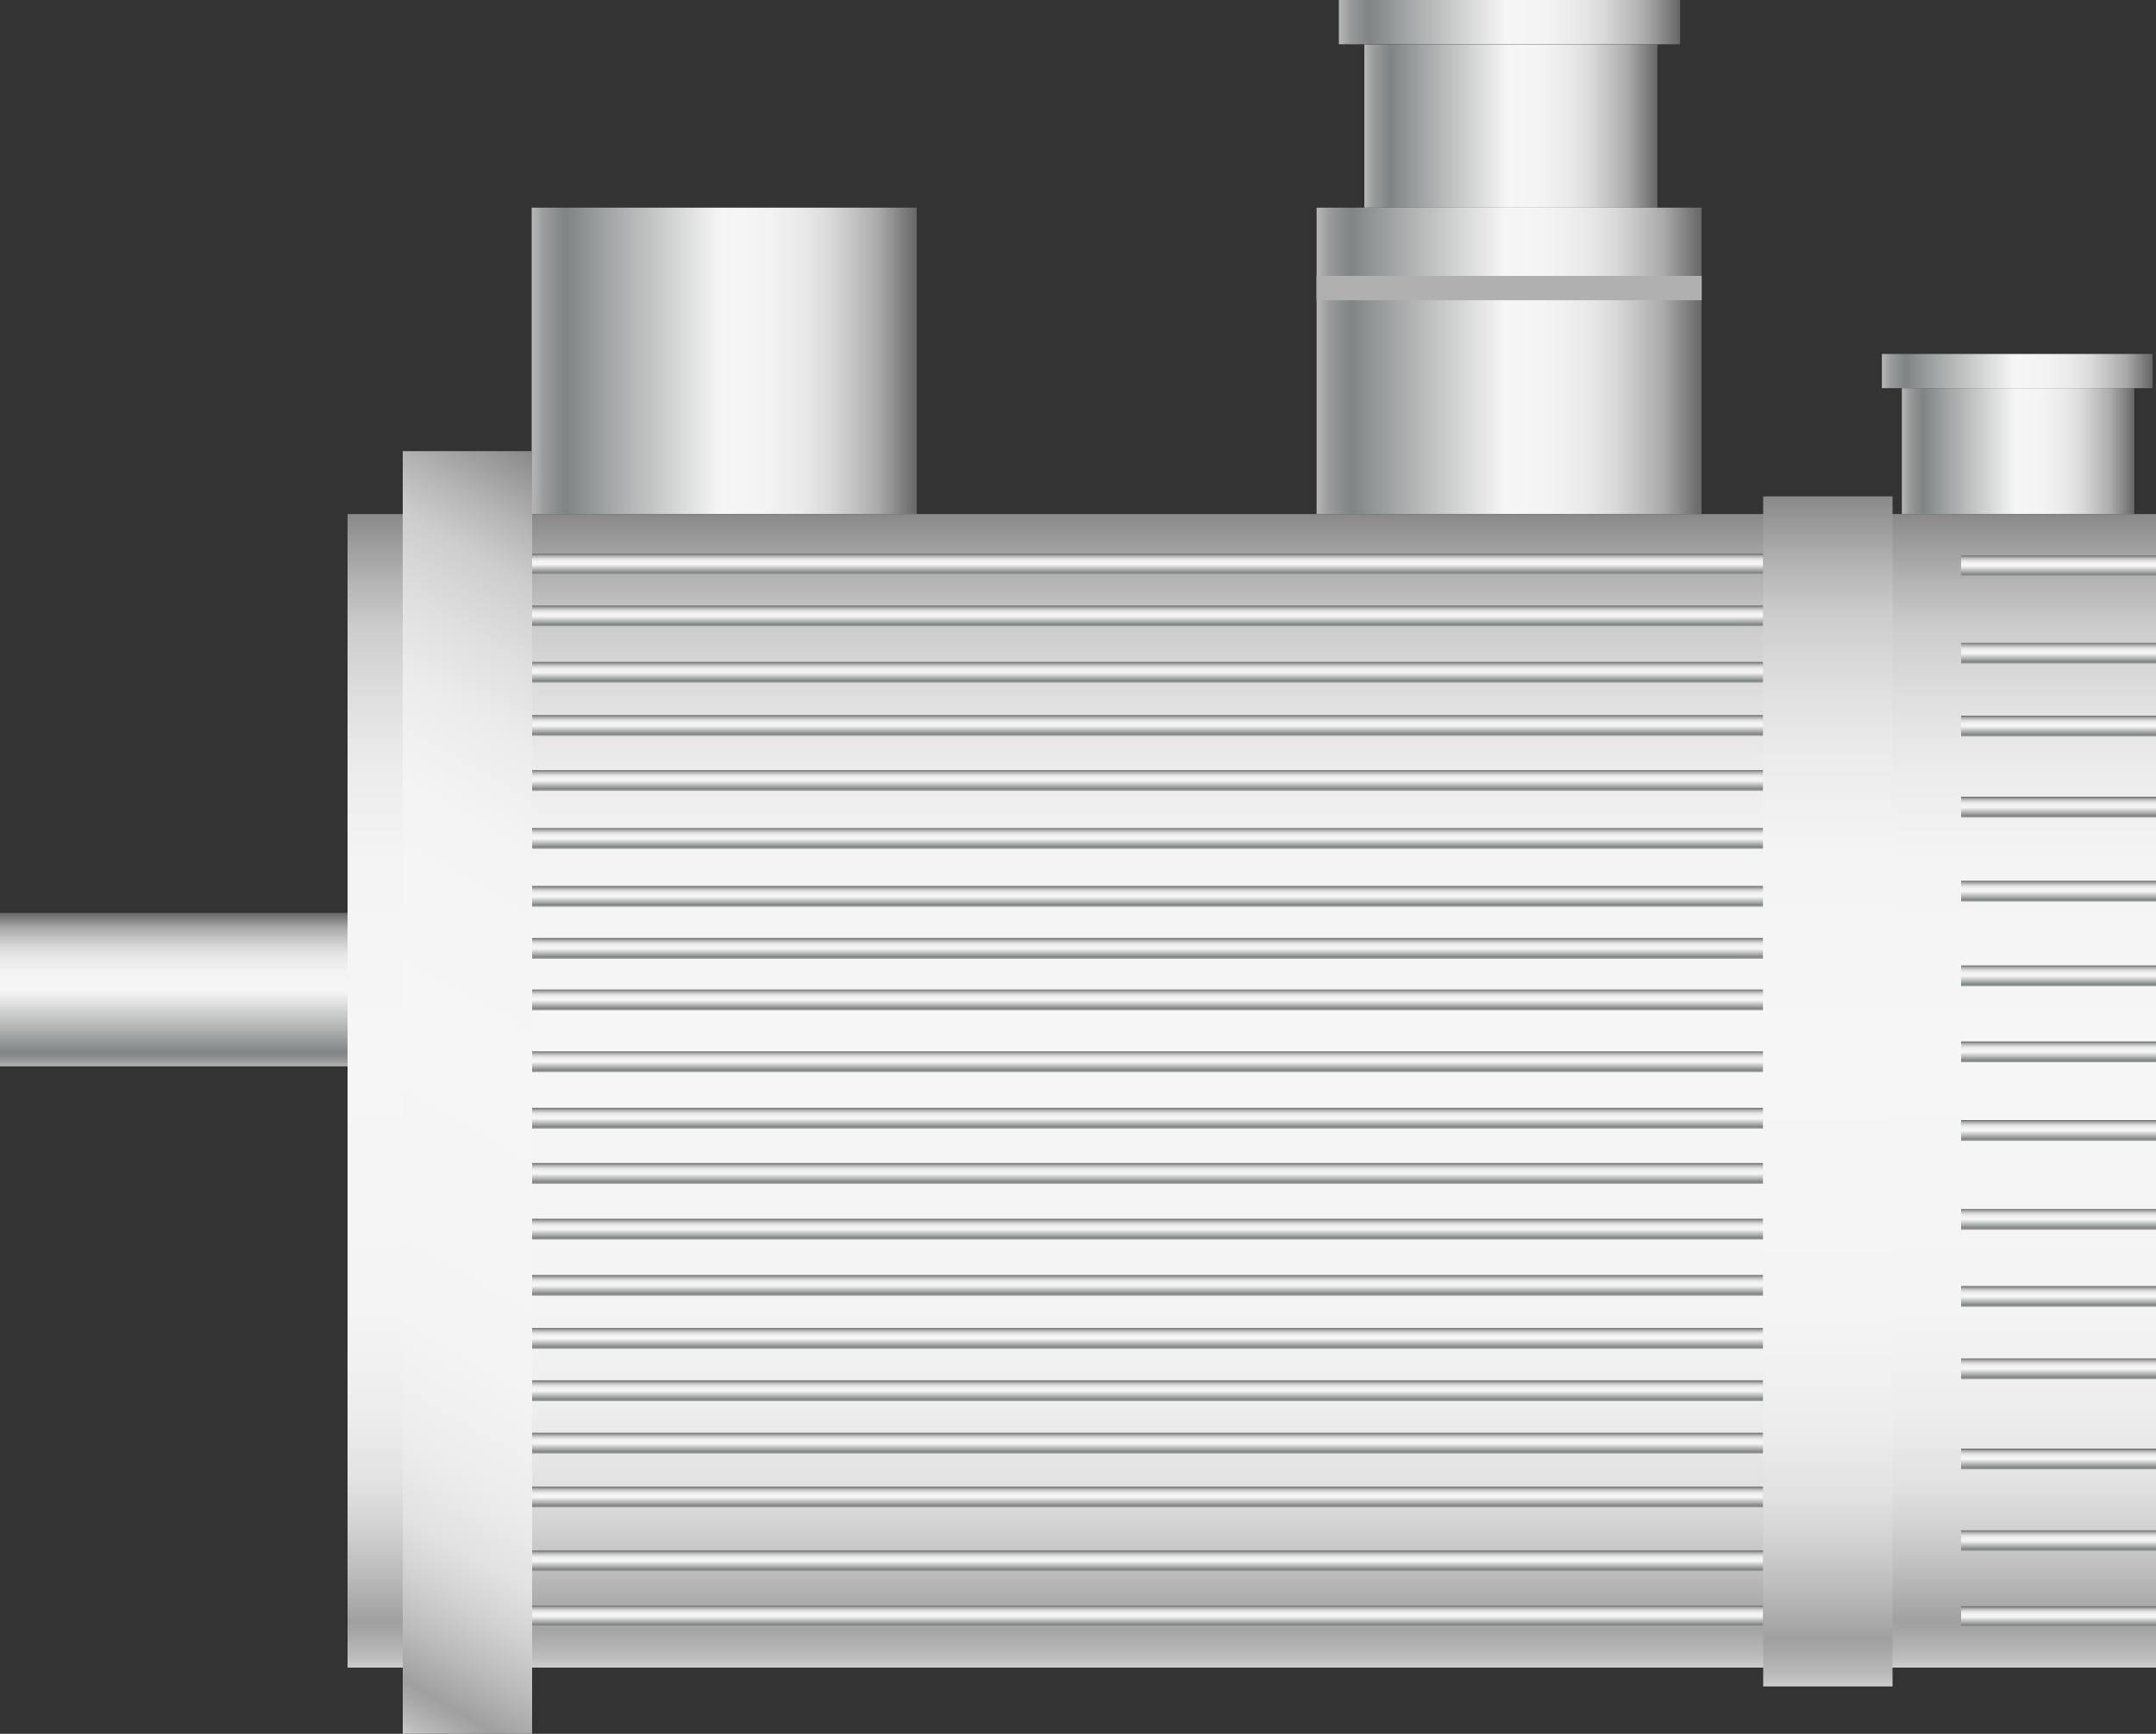 <svg xmlns="http://www.w3.org/2000/svg" xmlns:xlink="http://www.w3.org/1999/xlink" viewBox="0 0 150 120.65"><rect x="0" y="0" width="150" height="120.65" fill="#333333" stroke="none"/><defs><style>.cls-1{fill:url(#未命名的渐变_143);}.cls-2{fill:url(#未命名的渐变_143-2);}.cls-3{fill:url(#未命名的渐变_143-3);}.cls-4{fill:url(#未命名的渐变_143-4);}.cls-5{fill:url(#未命名的渐变_143-5);}.cls-6{fill:url(#未命名的渐变_143-6);}.cls-7{fill:url(#未命名的渐变_143-7);}.cls-8{fill:#b0b0b1;}.cls-9{fill:url(#未命名的渐变_14);}.cls-10{fill:url(#未命名的渐变_143-8);}.cls-11{fill:url(#未命名的渐变_143-9);}.cls-12{fill:url(#未命名的渐变_143-10);}.cls-13{fill:url(#未命名的渐变_143-11);}.cls-14{fill:url(#未命名的渐变_143-12);}.cls-15{fill:url(#未命名的渐变_143-13);}.cls-16{fill:url(#未命名的渐变_143-14);}.cls-17{fill:url(#未命名的渐变_143-15);}.cls-18{fill:url(#未命名的渐变_143-16);}.cls-19{fill:url(#未命名的渐变_143-17);}.cls-20{fill:url(#未命名的渐变_143-18);}.cls-21{fill:url(#未命名的渐变_143-19);}.cls-22{fill:url(#未命名的渐变_143-20);}.cls-23{fill:url(#未命名的渐变_143-21);}.cls-24{fill:url(#未命名的渐变_143-22);}.cls-25{fill:url(#未命名的渐变_143-23);}.cls-26{fill:url(#未命名的渐变_143-24);}.cls-27{fill:url(#未命名的渐变_143-25);}.cls-28{fill:url(#未命名的渐变_143-26);}.cls-29{fill:url(#未命名的渐变_143-27);}.cls-30{fill:url(#未命名的渐变_143-28);}.cls-31{fill:url(#未命名的渐变_143-29);}.cls-32{fill:url(#未命名的渐变_143-30);}.cls-33{fill:url(#未命名的渐变_143-31);}.cls-34{fill:url(#未命名的渐变_143-32);}.cls-35{fill:url(#未命名的渐变_143-33);}.cls-36{fill:url(#未命名的渐变_143-34);}.cls-37{fill:url(#未命名的渐变_143-35);}.cls-38{fill:url(#未命名的渐变_143-36);}.cls-39{fill:url(#未命名的渐变_143-37);}.cls-40{fill:url(#未命名的渐变_143-38);}.cls-41{fill:url(#未命名的渐变_143-39);}.cls-42{fill:url(#未命名的渐变_143-40);}.cls-43{fill:url(#未命名的渐变_143-41);}.cls-44{fill:url(#未命名的渐变_14-2);}.cls-45{fill:url(#未命名的渐变_14-3);}</style><linearGradient id="未命名的渐变_143" x1="12.09" y1="74.2" x2="12.09" y2="63.51" gradientTransform="translate(80.95 56.76) rotate(90)" gradientUnits="userSpaceOnUse"><stop offset="0" stop-color="#b7b7b7"/><stop offset="0.03" stop-color="#9b9d9d"/><stop offset="0.07" stop-color="#878b8b"/><stop offset="0.09" stop-color="#808484"/><stop offset="0.2" stop-color="#a3a6a6"/><stop offset="0.49" stop-color="#f6f6f6"/><stop offset="0.61" stop-color="#f3f3f3"/><stop offset="0.7" stop-color="#eaeaea"/><stop offset="0.77" stop-color="#dbdbdb"/><stop offset="0.83" stop-color="#c5c5c5"/><stop offset="0.9" stop-color="#aaa"/><stop offset="0.95" stop-color="#888"/><stop offset="1" stop-color="#666"/></linearGradient><linearGradient id="未命名的渐变_143-2" x1="37" y1="25.11" x2="63.79" y2="25.11" gradientTransform="translate(75.5 -25.28) rotate(90)" xlink:href="#未命名的渐变_143"/><linearGradient id="未命名的渐变_143-3" x1="94.92" y1="8.77" x2="115.31" y2="8.77" gradientTransform="translate(113.88 -96.35) rotate(90)" xlink:href="#未命名的渐变_143"/><linearGradient id="未命名的渐变_143-4" x1="93.15" y1="1.54" x2="116.89" y2="1.54" gradientTransform="translate(106.56 -103.48) rotate(90)" xlink:href="#未命名的渐变_143"/><linearGradient id="未命名的渐变_143-5" x1="132.33" y1="31.39" x2="148.5" y2="31.39" gradientTransform="translate(171.8 -109.02) rotate(90)" xlink:href="#未命名的渐变_143"/><linearGradient id="未命名的渐变_143-6" x1="91.61" y1="25.11" x2="118.39" y2="25.11" gradientTransform="translate(130.11 -79.89) rotate(90)" xlink:href="#未命名的渐变_143"/><linearGradient id="未命名的渐变_143-7" x1="130.92" y1="25.82" x2="149.75" y2="25.82" gradientTransform="translate(166.16 -114.52) rotate(90)" xlink:href="#未命名的渐变_143"/><linearGradient id="未命名的渐变_14" x1="87.09" y1="116.04" x2="87.09" y2="35.77" gradientUnits="userSpaceOnUse"><stop offset="0" stop-color="#ccc"/><stop offset="0.01" stop-color="#bbb"/><stop offset="0.03" stop-color="#a7a7a7"/><stop offset="0.04" stop-color="#a0a0a0"/><stop offset="0.04" stop-color="#a0a0a0"/><stop offset="0.08" stop-color="#bbb"/><stop offset="0.12" stop-color="#d1d1d1"/><stop offset="0.16" stop-color="#e2e2e2"/><stop offset="0.22" stop-color="#ededed"/><stop offset="0.31" stop-color="#f4f4f4"/><stop offset="0.53" stop-color="#f6f6f6"/><stop offset="0.7" stop-color="#f4f4f4"/><stop offset="0.78" stop-color="#ececec"/><stop offset="0.84" stop-color="#dfdfdf"/><stop offset="0.9" stop-color="#cdcdcd"/><stop offset="0.94" stop-color="#b5b5b5"/><stop offset="0.98" stop-color="#989898"/><stop offset="1" stop-color="#898989"/></linearGradient><linearGradient id="未命名的渐变_143-8" x1="230.93" y1="308.6" x2="232.39" y2="308.6" gradientTransform="translate(-228.76 344.11) rotate(-90)" xlink:href="#未命名的渐变_143"/><linearGradient id="未命名的渐变_143-9" x1="234.77" y1="308.6" x2="236.22" y2="308.6" gradientTransform="translate(-228.76 344.11) rotate(-90)" xlink:href="#未命名的渐变_143"/><linearGradient id="未命名的渐变_143-10" x1="239.21" y1="308.6" x2="240.66" y2="308.6" gradientTransform="translate(-228.76 344.11) rotate(-90)" xlink:href="#未命名的渐变_143"/><linearGradient id="未命名的渐变_143-11" x1="242.96" y1="308.6" x2="244.41" y2="308.6" gradientTransform="translate(-228.76 344.11) rotate(-90)" xlink:href="#未命名的渐变_143"/><linearGradient id="未命名的渐变_143-12" x1="253.94" y1="308.6" x2="255.39" y2="308.6" gradientTransform="translate(-228.76 344.11) rotate(-90)" xlink:href="#未命名的渐变_143"/><linearGradient id="未命名的渐变_143-13" x1="250.25" y1="308.6" x2="251.7" y2="308.6" gradientTransform="translate(-228.76 344.11) rotate(-90)" xlink:href="#未命名的渐变_143"/><linearGradient id="未命名的渐变_143-14" x1="246.61" y1="308.6" x2="248.06" y2="308.6" gradientTransform="translate(-228.76 344.11) rotate(-90)" xlink:href="#未命名的渐变_143"/><linearGradient id="未命名的渐变_143-15" x1="257.85" y1="308.6" x2="259.3" y2="308.6" gradientTransform="translate(-228.76 344.11) rotate(-90)" xlink:href="#未命名的渐变_143"/><linearGradient id="未命名的渐变_143-16" x1="261.73" y1="308.6" x2="263.18" y2="308.6" gradientTransform="translate(-228.76 344.11) rotate(-90)" xlink:href="#未命名的渐变_143"/><linearGradient id="未命名的渐变_143-17" x1="265.57" y1="308.6" x2="267.02" y2="308.6" gradientTransform="translate(-228.76 344.11) rotate(-90)" xlink:href="#未命名的渐变_143"/><linearGradient id="未命名的渐变_143-18" x1="269.51" y1="308.6" x2="270.96" y2="308.6" gradientTransform="translate(-228.76 344.11) rotate(-90)" xlink:href="#未命名的渐变_143"/><linearGradient id="未命名的渐变_143-19" x1="273.81" y1="308.6" x2="275.26" y2="308.6" gradientTransform="translate(-228.76 344.11) rotate(-90)" xlink:href="#未命名的渐变_143"/><linearGradient id="未命名的渐变_143-20" x1="281.01" y1="308.6" x2="282.46" y2="308.6" gradientTransform="translate(-228.76 344.11) rotate(-90)" xlink:href="#未命名的渐变_143"/><linearGradient id="未命名的渐变_143-21" x1="277.39" y1="308.6" x2="278.84" y2="308.6" gradientTransform="translate(-228.76 344.11) rotate(-90)" xlink:href="#未命名的渐变_143"/><linearGradient id="未命名的渐变_143-22" x1="285.04" y1="308.6" x2="286.5" y2="308.6" gradientTransform="translate(-228.76 344.11) rotate(-90)" xlink:href="#未命名的渐变_143"/><linearGradient id="未命名的渐变_143-23" x1="292.9" y1="308.6" x2="294.35" y2="308.6" gradientTransform="translate(-228.76 344.11) rotate(-90)" xlink:href="#未命名的渐变_143"/><linearGradient id="未命名的渐变_143-24" x1="289.08" y1="308.6" x2="290.53" y2="308.6" gradientTransform="translate(-228.76 344.11) rotate(-90)" xlink:href="#未命名的渐变_143"/><linearGradient id="未命名的渐变_143-25" x1="300.52" y1="308.6" x2="301.97" y2="308.6" gradientTransform="translate(-228.76 344.11) rotate(-90)" xlink:href="#未命名的渐变_143"/><linearGradient id="未命名的渐变_143-26" x1="296.6" y1="308.6" x2="298.05" y2="308.6" gradientTransform="translate(-228.76 344.11) rotate(-90)" xlink:href="#未命名的渐变_143"/><linearGradient id="未命名的渐变_143-27" x1="304.13" y1="308.6" x2="305.58" y2="308.6" gradientTransform="translate(-228.76 344.11) rotate(-90)" xlink:href="#未命名的渐变_143"/><linearGradient id="未命名的渐变_143-28" x1="230.89" y1="371.98" x2="232.34" y2="371.98" gradientTransform="translate(-228.76 344.11) rotate(-90)" xlink:href="#未命名的渐变_143"/><linearGradient id="未命名的渐变_143-29" x1="236.18" y1="371.98" x2="237.63" y2="371.98" gradientTransform="translate(-228.76 344.11) rotate(-90)" xlink:href="#未命名的渐变_143"/><linearGradient id="未命名的渐变_143-30" x1="241.86" y1="371.98" x2="243.31" y2="371.98" gradientTransform="translate(-228.76 344.11) rotate(-90)" xlink:href="#未命名的渐变_143"/><linearGradient id="未命名的渐变_143-31" x1="253.17" y1="371.98" x2="254.62" y2="371.98" gradientTransform="translate(-228.76 344.11) rotate(-90)" xlink:href="#未命名的渐变_143"/><linearGradient id="未命名的渐变_143-32" x1="248.14" y1="371.98" x2="249.59" y2="371.98" gradientTransform="translate(-228.76 344.11) rotate(-90)" xlink:href="#未命名的渐变_143"/><linearGradient id="未命名的渐变_143-33" x1="258.54" y1="371.98" x2="259.99" y2="371.98" gradientTransform="translate(-228.76 344.11) rotate(-90)" xlink:href="#未命名的渐变_143"/><linearGradient id="未命名的渐变_143-34" x1="264.72" y1="371.98" x2="266.17" y2="371.98" gradientTransform="translate(-228.76 344.11) rotate(-90)" xlink:href="#未命名的渐变_143"/><linearGradient id="未命名的渐变_143-35" x1="270.19" y1="371.98" x2="271.64" y2="371.98" gradientTransform="translate(-228.76 344.11) rotate(-90)" xlink:href="#未命名的渐变_143"/><linearGradient id="未命名的渐变_143-36" x1="275.48" y1="371.98" x2="276.94" y2="371.98" gradientTransform="translate(-228.76 344.11) rotate(-90)" xlink:href="#未命名的渐变_143"/><linearGradient id="未命名的渐变_143-37" x1="281.37" y1="371.98" x2="282.82" y2="371.98" gradientTransform="translate(-228.76 344.11) rotate(-90)" xlink:href="#未命名的渐变_143"/><linearGradient id="未命名的渐变_143-38" x1="292.86" y1="371.98" x2="294.31" y2="371.98" gradientTransform="translate(-228.76 344.11) rotate(-90)" xlink:href="#未命名的渐变_143"/><linearGradient id="未命名的渐变_143-39" x1="287.22" y1="371.98" x2="288.67" y2="371.98" gradientTransform="translate(-228.76 344.11) rotate(-90)" xlink:href="#未命名的渐变_143"/><linearGradient id="未命名的渐变_143-40" x1="297.93" y1="371.98" x2="299.38" y2="371.98" gradientTransform="translate(-228.76 344.11) rotate(-90)" xlink:href="#未命名的渐变_143"/><linearGradient id="未命名的渐变_143-41" x1="304.01" y1="371.98" x2="305.46" y2="371.98" gradientTransform="translate(-228.76 344.11) rotate(-90)" xlink:href="#未命名的渐变_143"/><linearGradient id="未命名的渐变_14-2" x1="12.07" y1="111.44" x2="52.97" y2="40.6" xlink:href="#未命名的渐变_14"/><linearGradient id="未命名的渐变_14-3" x1="127.17" y1="117.34" x2="127.17" y2="34.54" xlink:href="#未命名的渐变_14"/></defs><title>Motor 1(发动机3)</title><g id="图层_2" data-name="图层 2"><g id="图层_19" data-name="图层 19"><g id="Motor_1_发动机3_" data-name="Motor 1(发动机3)"><rect class="cls-1" x="6.75" y="56.76" width="10.68" height="24.18" transform="translate(-56.76 80.95) rotate(-90)"/><rect class="cls-2" x="39.73" y="11.71" width="21.32" height="26.79" transform="translate(25.28 75.5) rotate(-90)"/><rect class="cls-3" x="99.43" y="-1.43" width="11.36" height="20.39" transform="translate(96.35 113.88) rotate(-90)"/><rect class="cls-4" x="103.48" y="-10.33" width="3.09" height="23.74" transform="translate(103.48 106.56) rotate(-90)"/><rect class="cls-5" x="136.03" y="23.3" width="8.76" height="16.17" transform="translate(109.02 171.8) rotate(-90)"/><rect class="cls-6" x="94.34" y="11.71" width="21.32" height="26.79" transform="translate(79.89 130.11) rotate(-90)"/><rect class="cls-7" x="139.15" y="16.41" width="2.38" height="18.83" transform="translate(114.52 166.16) rotate(-90)"/><rect class="cls-8" x="104.15" y="6.64" width="1.69" height="26.79" transform="translate(84.96 125.04) rotate(-90)"/><rect class="cls-9" x="24.18" y="35.77" width="125.82" height="80.27"/><rect class="cls-10" x="37" y="111.73" width="85.67" height="1.45"/><rect class="cls-11" x="37" y="107.89" width="85.67" height="1.45"/><rect class="cls-12" x="37" y="103.45" width="85.67" height="1.45"/><rect class="cls-13" x="37" y="99.7" width="85.67" height="1.45"/><rect class="cls-14" x="37" y="88.72" width="85.67" height="1.45"/><rect class="cls-15" x="37" y="92.41" width="85.67" height="1.45"/><rect class="cls-16" x="37" y="96.05" width="85.67" height="1.45"/><rect class="cls-17" x="37" y="84.81" width="85.67" height="1.45"/><rect class="cls-18" x="37" y="80.93" width="85.67" height="1.45"/><rect class="cls-19" x="37" y="77.09" width="85.67" height="1.45"/><rect class="cls-20" x="37" y="73.16" width="85.67" height="1.45"/><rect class="cls-21" x="37" y="68.86" width="85.67" height="1.45"/><rect class="cls-22" x="37" y="61.65" width="85.67" height="1.45"/><rect class="cls-23" x="37" y="65.27" width="85.67" height="1.45"/><rect class="cls-24" x="37" y="57.62" width="85.67" height="1.45"/><rect class="cls-25" x="37" y="49.76" width="85.67" height="1.45"/><rect class="cls-26" x="37" y="53.59" width="85.67" height="1.45"/><rect class="cls-27" x="37" y="42.14" width="85.67" height="1.45"/><rect class="cls-28" x="37" y="46.06" width="85.67" height="1.45"/><rect class="cls-29" x="37" y="38.53" width="85.67" height="1.45"/><rect class="cls-30" x="136.44" y="111.77" width="13.56" height="1.45"/><rect class="cls-31" x="136.44" y="106.49" width="13.56" height="1.45"/><rect class="cls-32" x="136.44" y="100.8" width="13.56" height="1.45"/><rect class="cls-33" x="136.44" y="89.49" width="13.56" height="1.45"/><rect class="cls-34" x="136.44" y="94.53" width="13.56" height="1.45"/><rect class="cls-35" x="136.44" y="84.13" width="13.56" height="1.45"/><rect class="cls-36" x="136.44" y="77.94" width="13.56" height="1.45"/><rect class="cls-37" x="136.44" y="72.47" width="13.56" height="1.45"/><rect class="cls-38" x="136.44" y="67.18" width="13.56" height="1.45"/><rect class="cls-39" x="136.44" y="61.29" width="13.56" height="1.45"/><rect class="cls-40" x="136.44" y="49.8" width="13.56" height="1.45"/><rect class="cls-41" x="136.44" y="55.44" width="13.56" height="1.45"/><rect class="cls-42" x="136.44" y="44.74" width="13.56" height="1.45"/><rect class="cls-43" x="136.44" y="38.66" width="13.56" height="1.45"/><rect class="cls-44" x="28.02" y="31.39" width="9" height="89.26"/><rect class="cls-45" x="122.67" y="34.54" width="9" height="82.81"/></g></g></g></svg>